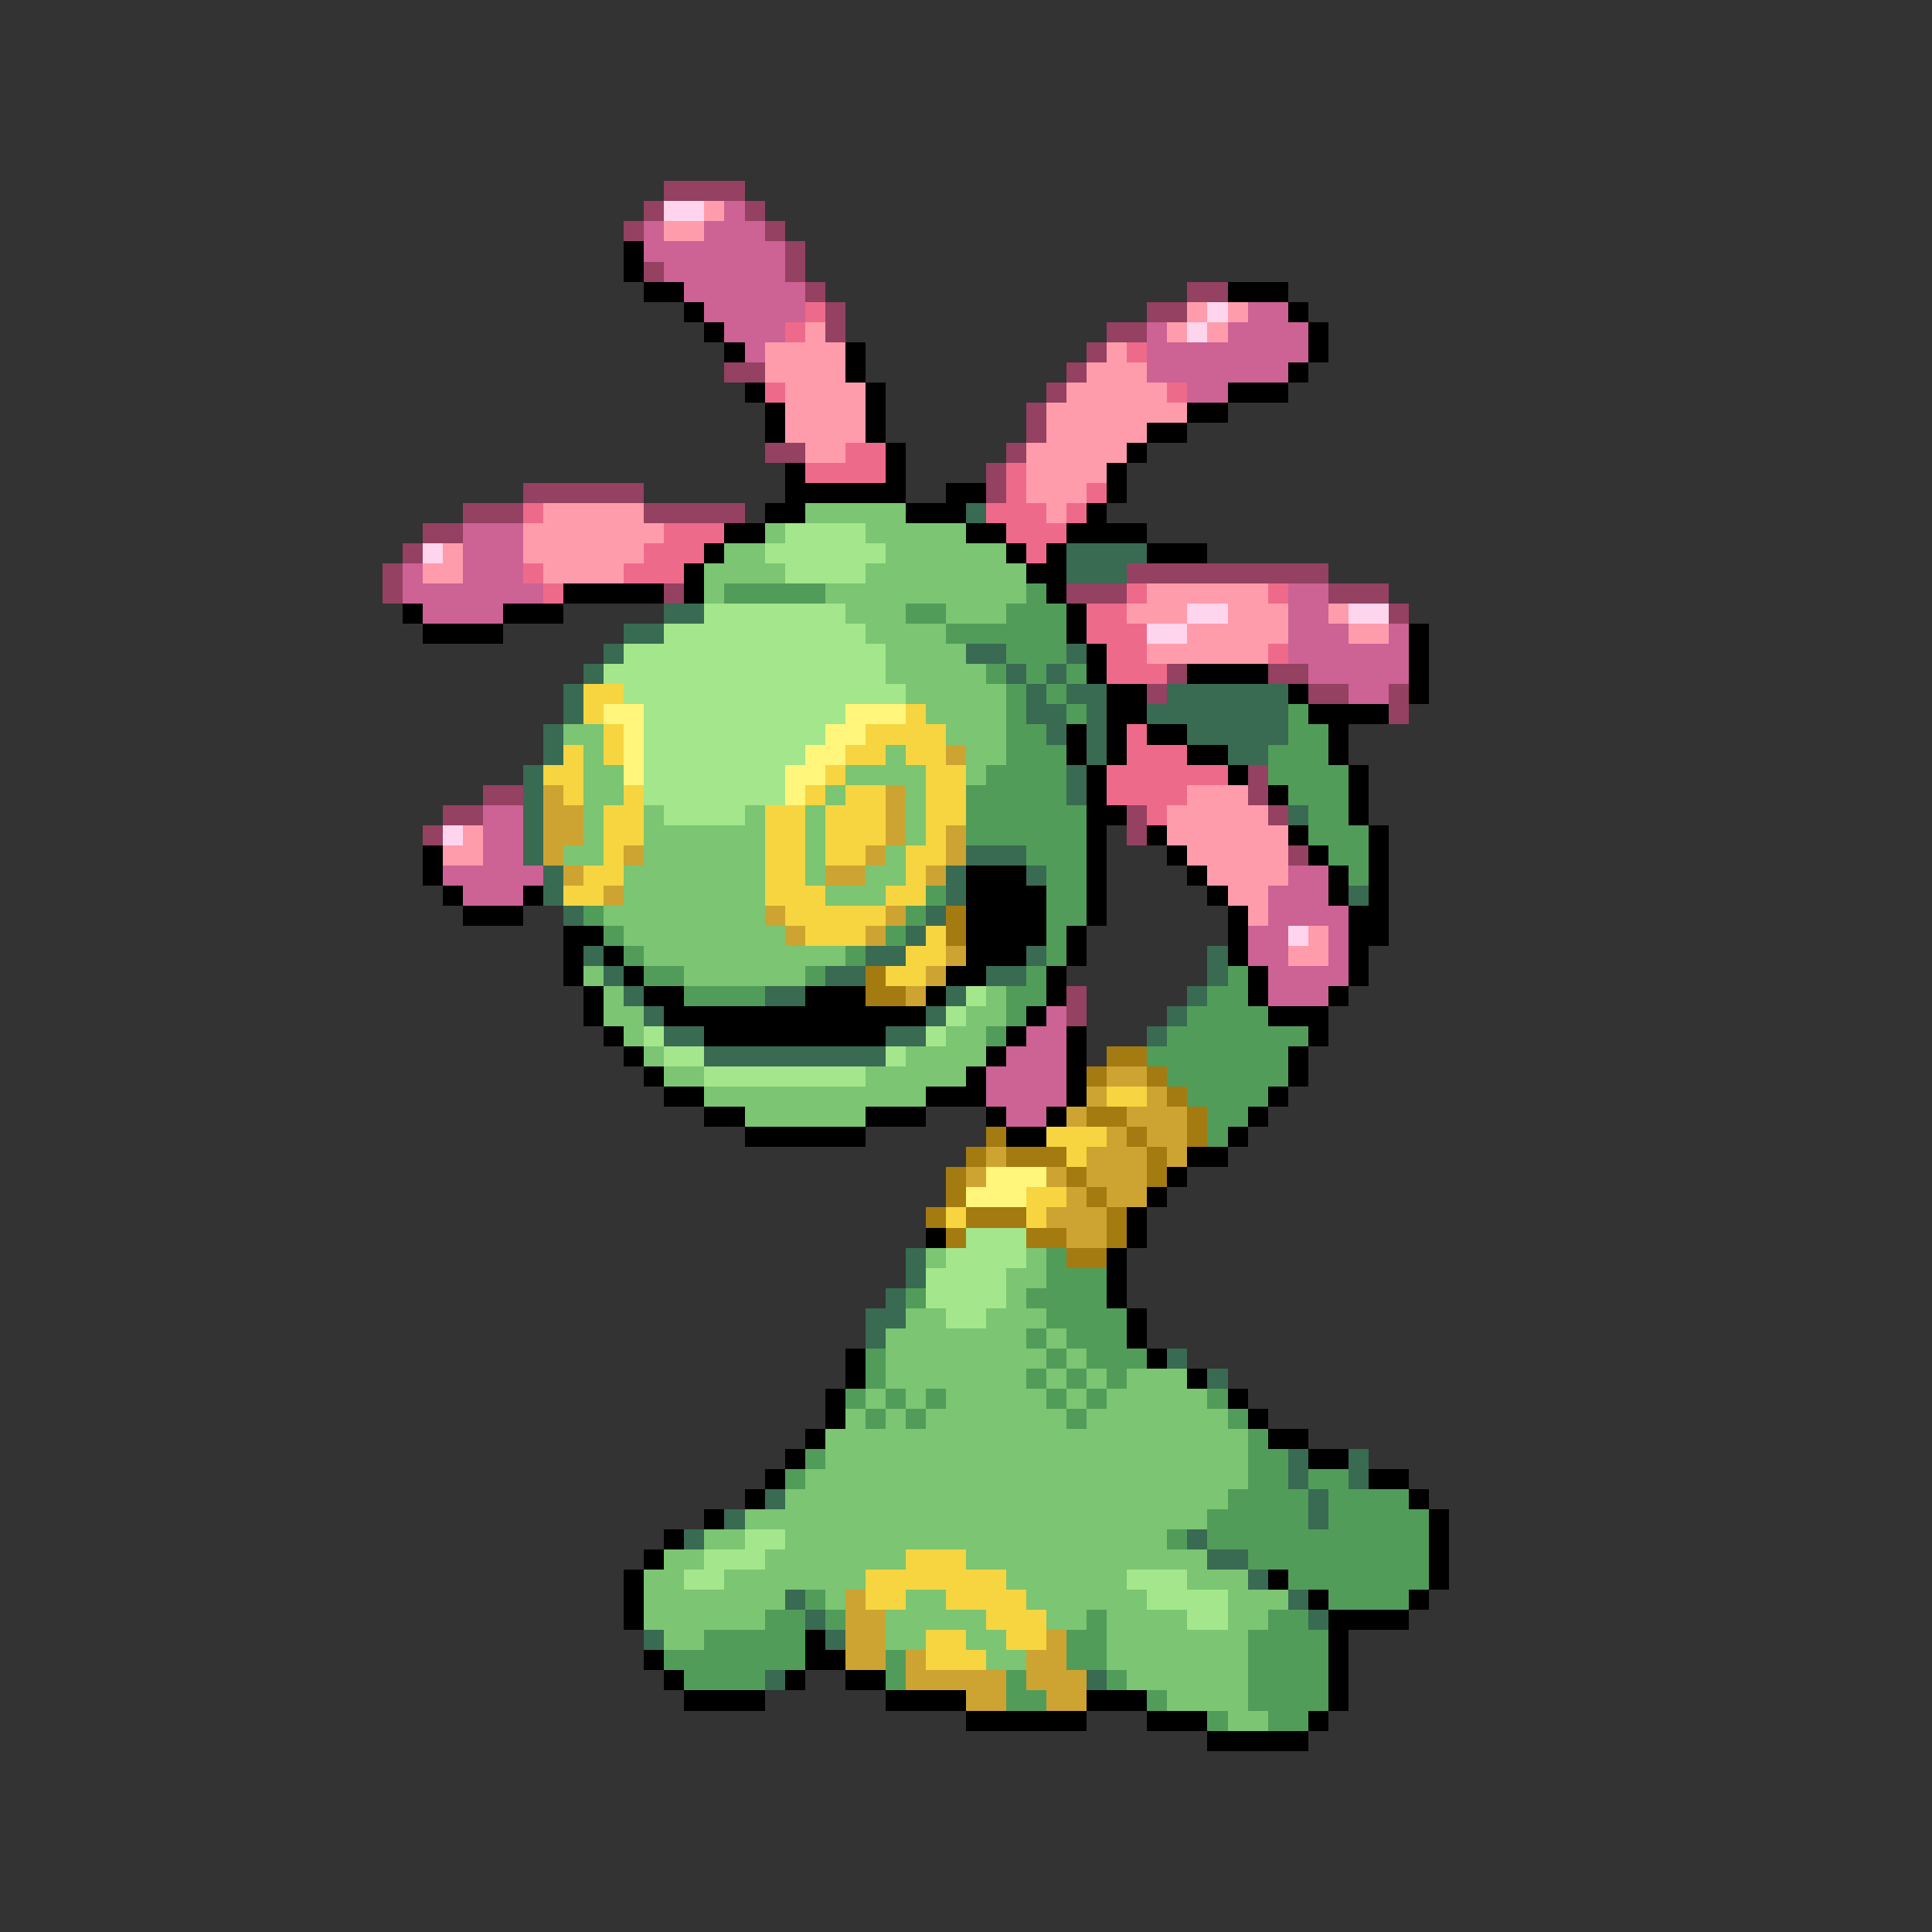 <svg xmlns="http://www.w3.org/2000/svg" viewBox="0 -0.5 96 96" shape-rendering="crispEdges">
<rect x="0" y="-0.5" width="96" height="96" fill="#333333" stroke="none"/>
<path stroke="#944162" d="M33 9h4M32 10h1M37 10h1M31 11h1M38 11h1M39 12h1M32 13h1M39 13h1M40 14h1M59 14h2M41 15h1M57 15h2M41 16h1M55 16h2M54 17h1M36 18h2M53 18h1M52 19h1M51 20h1M51 21h1M38 22h2M50 22h1M49 23h1M26 24h6M49 24h1M23 25h3M32 25h5M21 26h2M20 27h1M19 28h1M56 28h10M19 29h1M33 29h1M53 29h3M66 29h3M69 30h1M58 33h1M63 33h2M57 34h1M65 34h2M69 34h1M69 35h1M62 38h1M24 39h2M62 39h1M22 40h2M56 40h1M63 40h1M21 41h1M56 41h1M64 42h1M53 49h1M53 50h1" />
<path stroke="#ffd5ee" d="M33 10h2M60 15h1M59 16h1M21 27h1M59 30h2M67 30h2M57 31h2M22 41h1M64 46h1" />
<path stroke="#ff9cac" d="M35 10h1M33 11h2M59 15h1M61 15h1M40 16h1M58 16h1M60 16h1M38 17h4M55 17h1M38 18h4M54 18h3M39 19h4M53 19h5M39 20h4M52 20h7M39 21h4M52 21h5M40 22h2M51 22h5M51 23h4M51 24h3M27 25h5M52 25h1M26 26h7M22 27h1M26 27h6M21 28h2M27 28h4M57 29h6M56 30h3M61 30h3M66 30h1M59 31h5M67 31h2M57 32h6M59 39h3M58 40h5M23 41h1M58 41h6M22 42h2M59 42h5M60 43h4M61 44h2M62 45h1M65 46h1M64 47h2" />
<path stroke="#cd6294" d="M36 10h1M32 11h1M35 11h3M32 12h7M33 13h6M34 14h6M35 15h5M62 15h2M36 16h3M57 16h1M61 16h4M37 17h1M57 17h8M57 18h7M59 19h2M23 26h3M23 27h3M20 28h1M23 28h3M20 29h7M64 29h2M21 30h4M64 30h2M64 31h3M69 31h1M64 32h6M65 33h5M67 34h2M24 40h2M24 41h2M24 42h2M22 43h5M64 43h2M23 44h3M63 44h3M63 45h4M62 46h2M66 46h1M62 47h2M66 47h1M63 48h4M63 49h3M52 50h1M51 51h2M50 52h3M49 53h4M49 54h4M50 55h2" />
<path stroke="#000000" d="M31 12h1M31 13h1M32 14h2M61 14h3M34 15h1M64 15h1M35 16h1M65 16h1M36 17h1M42 17h1M65 17h1M42 18h1M64 18h1M37 19h1M43 19h1M61 19h3M38 20h1M43 20h1M59 20h2M38 21h1M43 21h1M57 21h2M44 22h1M56 22h1M39 23h1M44 23h1M55 23h1M39 24h6M47 24h2M55 24h1M38 25h2M45 25h3M54 25h1M36 26h2M48 26h2M53 26h4M35 27h1M50 27h1M52 27h1M57 27h3M34 28h1M51 28h2M28 29h5M34 29h1M52 29h1M20 30h1M25 30h3M53 30h1M21 31h4M53 31h1M70 31h1M54 32h1M70 32h1M54 33h1M59 33h4M70 33h1M55 34h2M64 34h1M70 34h1M55 35h2M65 35h4M53 36h1M55 36h1M57 36h2M66 36h1M53 37h1M55 37h1M59 37h2M66 37h1M54 38h1M61 38h1M67 38h1M54 39h1M63 39h1M67 39h1M54 40h2M67 40h1M54 41h1M57 41h1M64 41h1M68 41h1M21 42h1M54 42h1M58 42h1M65 42h1M68 42h1M21 43h1M48 43h3M54 43h1M59 43h1M66 43h1M68 43h1M22 44h1M26 44h1M48 44h4M54 44h1M60 44h1M66 44h1M68 44h1M23 45h3M48 45h4M54 45h1M61 45h1M67 45h2M28 46h2M48 46h4M53 46h1M61 46h1M67 46h2M28 47h1M30 47h1M48 47h3M53 47h1M61 47h1M67 47h1M28 48h1M31 48h1M47 48h2M52 48h1M62 48h1M67 48h1M29 49h1M32 49h2M40 49h3M46 49h1M52 49h1M62 49h1M66 49h1M29 50h1M33 50h13M51 50h1M63 50h3M30 51h1M35 51h9M50 51h1M53 51h1M65 51h1M31 52h1M49 52h1M53 52h1M64 52h1M32 53h1M48 53h1M53 53h1M64 53h1M33 54h2M46 54h3M53 54h1M63 54h1M35 55h2M43 55h3M49 55h1M52 55h1M62 55h1M37 56h6M50 56h2M61 56h1M59 57h2M58 58h1M57 59h1M56 60h1M46 61h1M56 61h1M55 62h1M55 63h1M55 64h1M56 65h1M56 66h1M42 67h1M57 67h1M42 68h1M59 68h1M41 69h1M61 69h1M41 70h1M62 70h1M40 71h1M63 71h2M39 72h1M65 72h2M38 73h1M68 73h2M37 74h1M70 74h1M35 75h1M71 75h1M33 76h1M71 76h1M32 77h1M71 77h1M31 78h1M63 78h1M71 78h1M31 79h1M65 79h1M70 79h1M31 80h1M66 80h4M40 81h1M66 81h1M32 82h1M40 82h2M66 82h1M33 83h1M39 83h1M42 83h2M66 83h1M34 84h4M44 84h4M54 84h3M66 84h1M48 85h6M57 85h3M65 85h1M60 86h5" />
<path stroke="#ee6a8b" d="M40 15h1M39 16h1M56 17h1M38 19h1M58 19h1M42 22h2M40 23h4M50 23h1M50 24h1M54 24h1M26 25h1M49 25h3M53 25h1M33 26h3M50 26h3M32 27h3M51 27h1M26 28h1M31 28h3M27 29h1M56 29h1M63 29h1M54 30h2M54 31h3M55 32h2M63 32h1M55 33h3M56 36h1M56 37h3M55 38h6M55 39h4M57 40h1" />
<path stroke="#7bc573" d="M40 25h5M38 26h1M43 26h5M36 27h2M44 27h6M35 28h4M43 28h8M35 29h1M41 29h10M42 30h3M47 30h3M43 31h4M44 32h4M44 33h5M45 34h5M46 35h4M28 36h2M47 36h3M29 37h1M44 37h1M48 37h2M29 38h2M42 38h4M48 38h1M29 39h2M41 39h1M45 39h1M29 40h1M32 40h1M37 40h1M40 40h1M45 40h1M29 41h1M32 41h6M40 41h1M45 41h1M28 42h2M32 42h6M40 42h1M44 42h1M31 43h7M40 43h1M43 43h2M31 44h7M41 44h3M30 45h8M31 46h8M32 47h10M29 48h1M34 48h6M30 49h1M49 49h1M30 50h2M48 50h2M31 51h1M47 51h2M32 52h1M45 52h4M33 53h2M43 53h5M35 54h11M37 55h6M46 62h1M51 62h1M50 63h2M50 64h1M45 65h2M49 65h3M44 66h7M52 66h1M44 67h8M53 67h1M44 68h7M52 68h1M54 68h1M56 68h3M43 69h1M45 69h1M47 69h5M53 69h1M55 69h5M42 70h1M44 70h1M46 70h7M54 70h7M41 71h21M41 72h21M40 73h22M39 74h22M37 75h23M35 76h2M39 76h19M33 77h2M38 77h7M48 77h12M32 78h2M36 78h7M50 78h6M59 78h3M32 79h7M41 79h1M45 79h2M51 79h6M61 79h3M32 80h6M44 80h5M52 80h2M55 80h4M61 80h2M33 81h2M44 81h2M48 81h2M55 81h7M49 82h2M55 82h7M56 83h6M58 84h4M61 85h2" />
<path stroke="#396a52" d="M48 25h1M53 27h4M53 28h3M33 30h2M31 31h2M30 32h1M48 32h2M53 32h1M29 33h1M50 33h1M52 33h1M28 34h1M51 34h1M53 34h2M58 34h6M28 35h1M51 35h2M54 35h1M57 35h7M27 36h1M52 36h1M54 36h1M59 36h5M27 37h1M54 37h1M61 37h2M26 38h1M53 38h1M26 39h1M53 39h1M26 40h1M64 40h1M26 41h1M26 42h1M48 42h3M27 43h1M47 43h1M51 43h1M27 44h1M47 44h1M67 44h1M28 45h1M46 45h1M45 46h1M29 47h1M43 47h2M51 47h1M60 47h1M30 48h1M41 48h2M49 48h2M60 48h1M31 49h1M38 49h2M47 49h1M59 49h1M32 50h1M46 50h1M58 50h1M33 51h2M44 51h2M57 51h1M35 52h9M45 62h1M45 63h1M44 64h1M43 65h2M43 66h1M58 67h1M60 68h1M64 72h1M67 72h1M64 73h1M67 73h1M38 74h1M65 74h1M36 75h1M65 75h1M34 76h1M59 76h1M60 77h2M62 78h1M39 79h1M64 79h1M40 80h1M65 80h1M32 81h1M41 81h1M38 83h1M54 83h1" />
<path stroke="#a4e68b" d="M39 26h4M38 27h6M39 28h4M35 30h7M33 31h10M31 32h13M30 33h14M31 34h14M32 35h10M32 36h9M32 37h8M32 38h7M32 39h7M33 40h4M48 49h1M47 50h1M32 51h1M46 51h1M33 52h2M44 52h1M35 53h8M48 61h3M47 62h4M46 63h4M46 64h4M47 65h2M37 76h2M35 77h3M34 78h2M56 78h3M57 79h4M59 80h2" />
<path stroke="#529c5a" d="M36 29h5M51 29h1M45 30h2M50 30h3M47 31h6M50 32h3M49 33h1M51 33h1M53 33h1M50 34h1M52 34h1M50 35h1M53 35h1M64 35h1M50 36h2M64 36h2M50 37h3M63 37h3M49 38h4M63 38h4M48 39h5M64 39h3M48 40h6M65 40h2M48 41h6M65 41h3M51 42h3M66 42h2M52 43h2M67 43h1M46 44h1M52 44h2M29 45h1M45 45h1M52 45h2M30 46h1M44 46h1M52 46h1M31 47h1M42 47h1M52 47h1M32 48h2M40 48h1M51 48h1M61 48h1M34 49h4M50 49h2M60 49h2M50 50h1M59 50h4M49 51h1M58 51h7M57 52h7M58 53h6M59 54h4M60 55h2M60 56h1M52 62h1M52 63h3M45 64h1M51 64h4M52 65h4M51 66h1M53 66h3M43 67h1M52 67h1M54 67h3M43 68h1M51 68h1M53 68h1M55 68h1M42 69h1M44 69h1M46 69h1M52 69h1M54 69h1M60 69h1M43 70h1M45 70h1M53 70h1M61 70h1M62 71h1M40 72h1M62 72h2M39 73h1M62 73h2M65 73h2M61 74h4M66 74h4M60 75h5M66 75h5M58 76h1M60 76h11M62 77h9M64 78h7M40 79h1M66 79h4M38 80h2M41 80h1M54 80h1M63 80h2M35 81h5M53 81h2M62 81h4M33 82h7M44 82h1M53 82h2M62 82h4M34 83h4M44 83h1M50 83h1M55 83h1M62 83h4M50 84h2M57 84h1M62 84h4M60 85h1M63 85h2" />
<path stroke="#f6d541" d="M29 34h2M29 35h1M45 35h1M30 36h1M43 36h4M28 37h1M30 37h1M42 37h2M45 37h2M27 38h2M41 38h1M46 38h2M28 39h1M31 39h1M40 39h1M42 39h2M46 39h2M30 40h2M38 40h2M41 40h3M46 40h2M30 41h2M38 41h2M41 41h3M46 41h1M30 42h1M38 42h2M41 42h2M45 42h2M29 43h2M38 43h2M45 43h1M28 44h2M38 44h3M44 44h2M39 45h5M40 46h3M46 46h1M45 47h2M44 48h2M55 54h2M52 56h3M53 57h1M51 59h2M47 60h1M51 60h1M45 77h3M43 78h7M43 79h2M47 79h4M49 80h3M46 81h2M50 81h2M46 82h3" />
<path stroke="#fff67b" d="M30 35h2M42 35h3M31 36h1M41 36h2M31 37h1M40 37h2M31 38h1M39 38h2M39 39h1M49 58h3M48 59h3" />
<path stroke="#cda431" d="M47 37h1M27 39h1M44 39h1M27 40h2M44 40h1M27 41h2M44 41h1M47 41h1M27 42h1M31 42h1M43 42h1M47 42h1M28 43h1M41 43h2M46 43h1M30 44h1M38 45h1M44 45h1M39 46h1M43 46h1M47 47h1M46 48h1M45 49h1M55 53h2M54 54h1M57 54h1M53 55h1M56 55h3M55 56h1M57 56h2M49 57h1M54 57h3M58 57h1M48 58h1M52 58h1M54 58h3M53 59h1M55 59h2M52 60h3M53 61h2M42 79h1M42 80h2M42 81h2M52 81h1M42 82h2M45 82h1M51 82h2M45 83h5M51 83h3M48 84h2M52 84h2" />
<path stroke="#a47b10" d="M47 45h1M47 46h1M43 48h1M43 49h2M55 52h2M54 53h1M57 53h1M58 54h1M54 55h2M59 55h1M49 56h1M56 56h1M59 56h1M48 57h1M50 57h3M57 57h1M47 58h1M53 58h1M57 58h1M47 59h1M54 59h1M46 60h1M48 60h3M55 60h1M47 61h1M51 61h2M55 61h1M53 62h2" />
</svg>